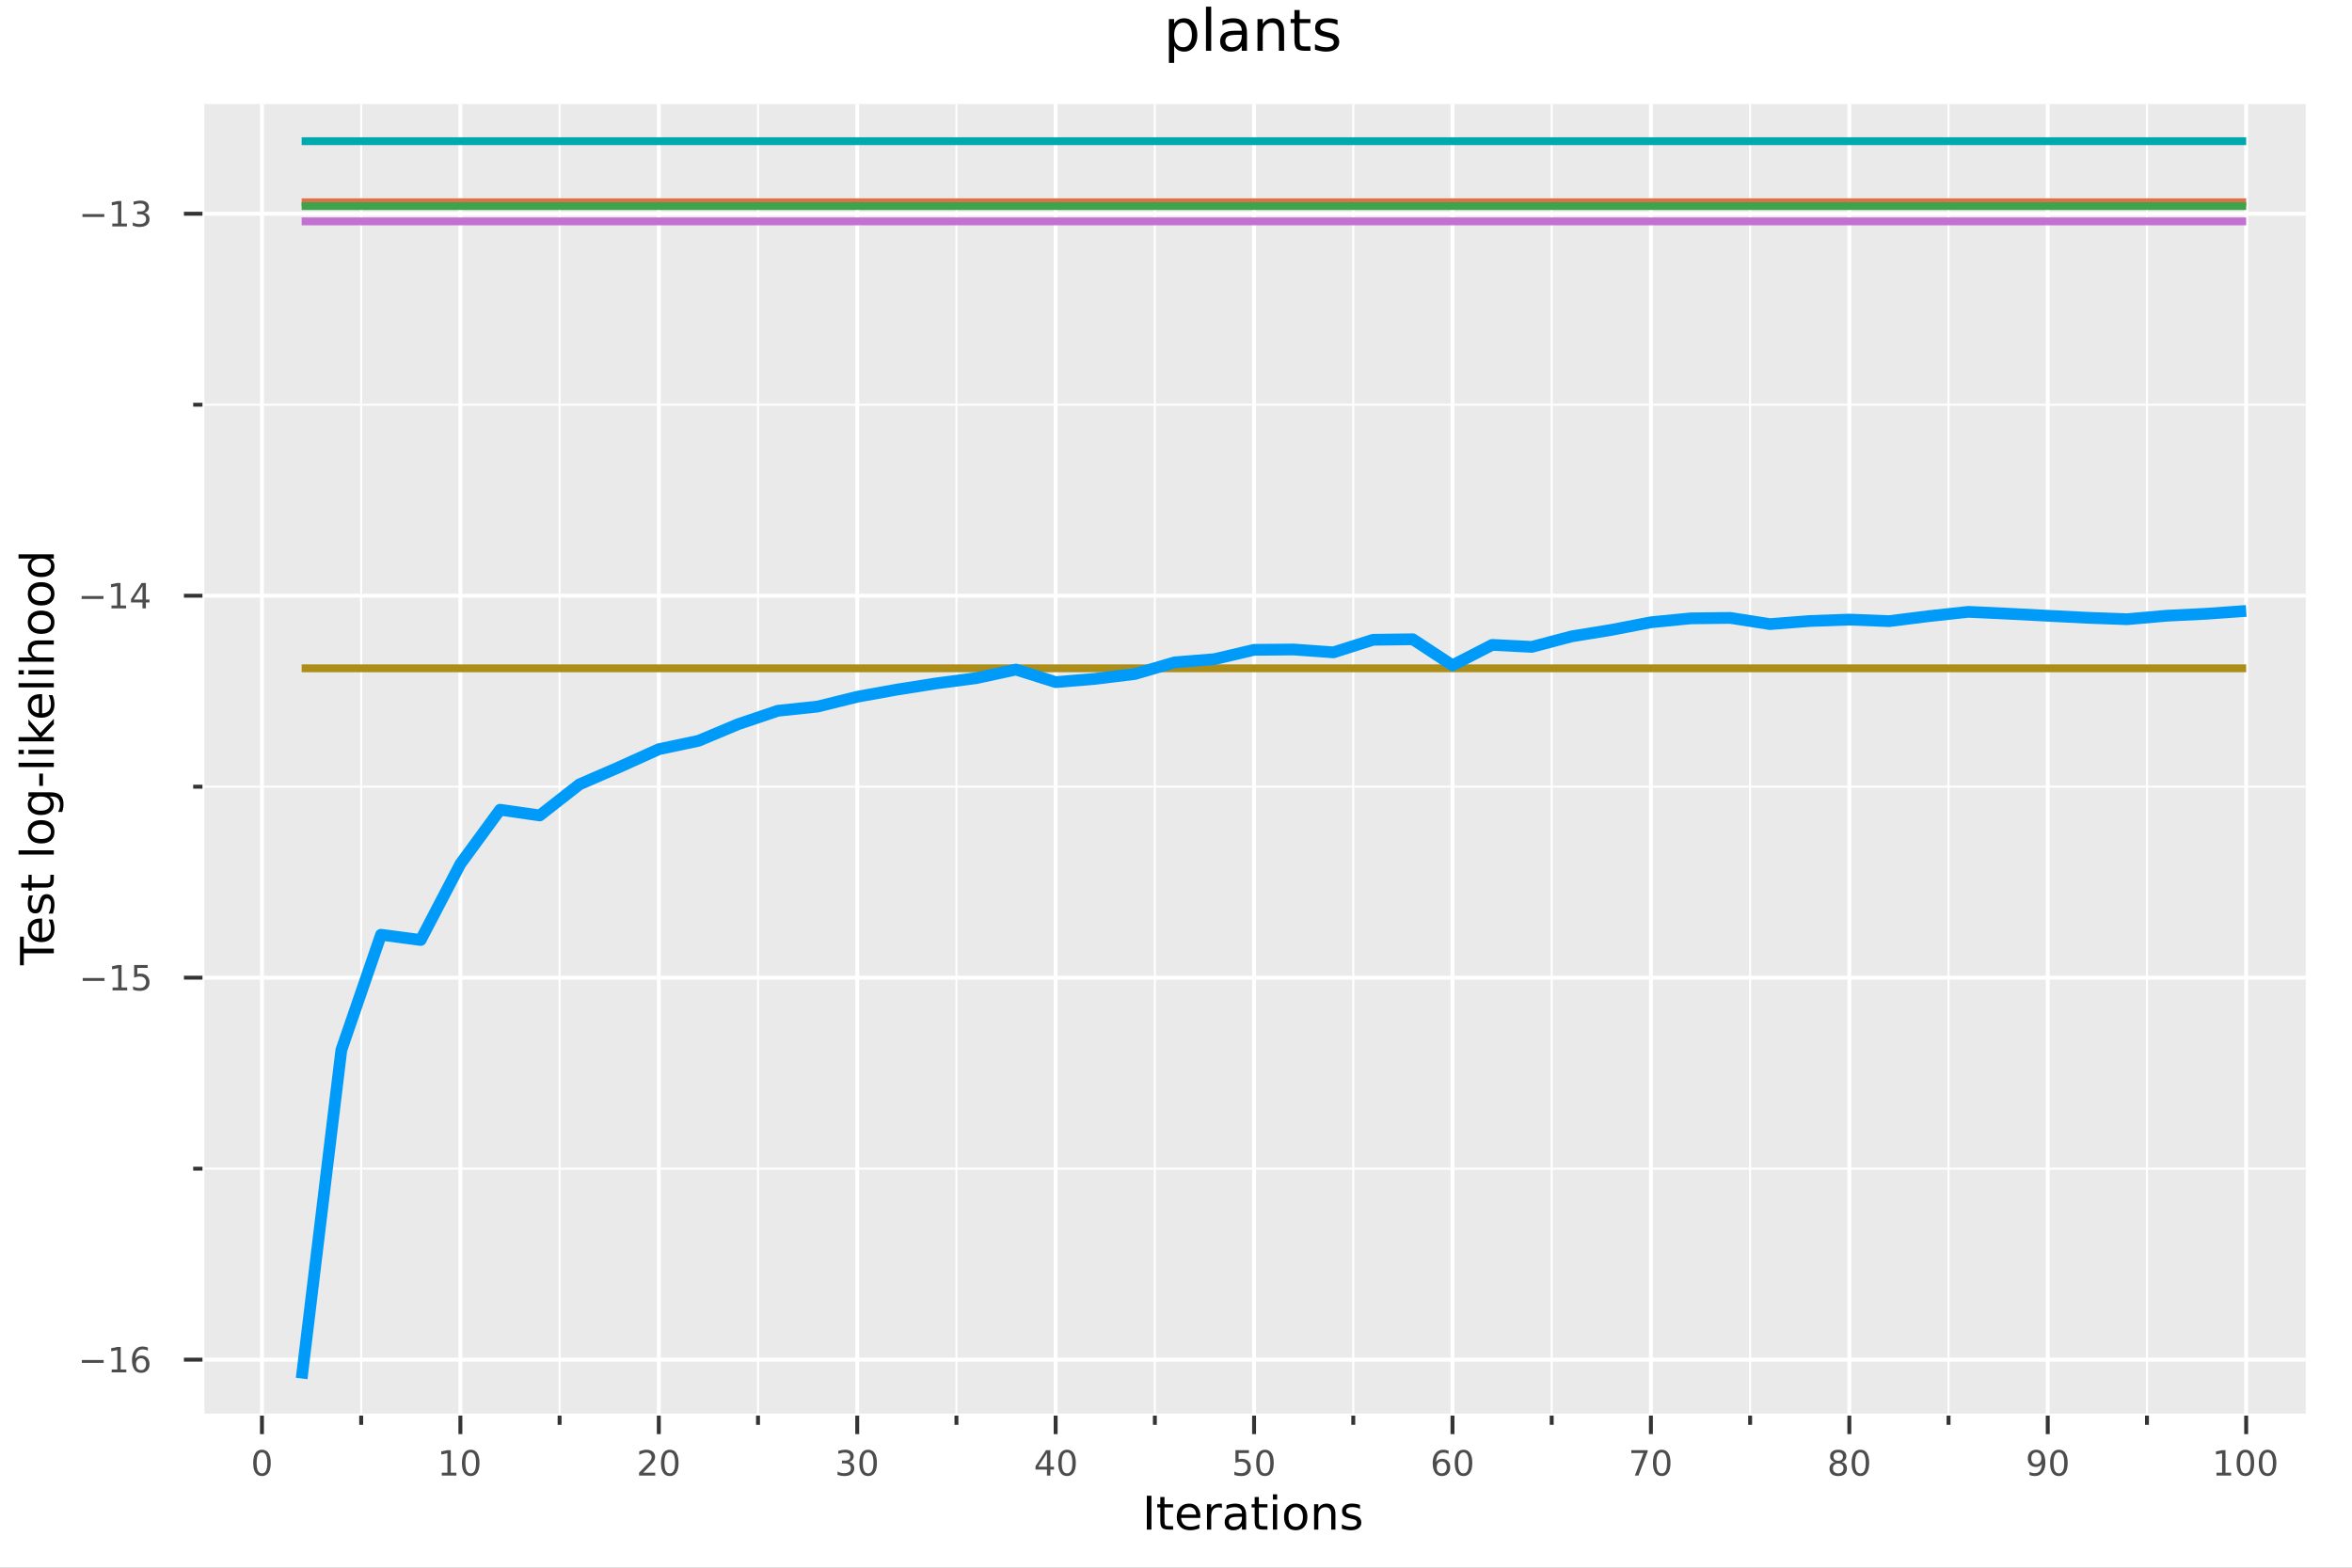 <?xml version="1.0" encoding="utf-8"?>
<svg xmlns="http://www.w3.org/2000/svg" xmlns:xlink="http://www.w3.org/1999/xlink" width="600" height="400" viewBox="0 0 2400 1600">
<rect x="0" y="0" width="2400" height="1600" fill="#808080" stroke="none"/>
<defs>
  <clipPath id="clip530">
    <rect x="0" y="0" width="2400" height="1600"/>
  </clipPath>
</defs>
<path clip-path="url(#clip530)" d="
M0 1600 L2400 1600 L2400 0 L0 0  Z
  " fill="#ffffff" fill-rule="evenodd" fill-opacity="1"/>
<defs>
  <clipPath id="clip531">
    <rect x="480" y="0" width="1681" height="1600"/>
  </clipPath>
</defs>
<path clip-path="url(#clip530)" d="
M206.571 1444.78 L2352.76 1444.78 L2352.76 106.192 L206.571 106.192  Z
  " fill="#eaeaea" fill-rule="evenodd" fill-opacity="1"/>
<defs>
  <clipPath id="clip532">
    <rect x="206" y="106" width="2147" height="1340"/>
  </clipPath>
</defs>
<polyline clip-path="url(#clip532)" style="stroke:#ffffff; stroke-linecap:butt; stroke-linejoin:round; stroke-width:4; stroke-opacity:1; fill:none" points="
  267.312,1444.78 267.312,106.192 
  "/>
<polyline clip-path="url(#clip532)" style="stroke:#ffffff; stroke-linecap:butt; stroke-linejoin:round; stroke-width:4; stroke-opacity:1; fill:none" points="
  469.782,1444.78 469.782,106.192 
  "/>
<polyline clip-path="url(#clip532)" style="stroke:#ffffff; stroke-linecap:butt; stroke-linejoin:round; stroke-width:4; stroke-opacity:1; fill:none" points="
  672.252,1444.78 672.252,106.192 
  "/>
<polyline clip-path="url(#clip532)" style="stroke:#ffffff; stroke-linecap:butt; stroke-linejoin:round; stroke-width:4; stroke-opacity:1; fill:none" points="
  874.723,1444.78 874.723,106.192 
  "/>
<polyline clip-path="url(#clip532)" style="stroke:#ffffff; stroke-linecap:butt; stroke-linejoin:round; stroke-width:4; stroke-opacity:1; fill:none" points="
  1077.19,1444.78 1077.19,106.192 
  "/>
<polyline clip-path="url(#clip532)" style="stroke:#ffffff; stroke-linecap:butt; stroke-linejoin:round; stroke-width:4; stroke-opacity:1; fill:none" points="
  1279.66,1444.78 1279.66,106.192 
  "/>
<polyline clip-path="url(#clip532)" style="stroke:#ffffff; stroke-linecap:butt; stroke-linejoin:round; stroke-width:4; stroke-opacity:1; fill:none" points="
  1482.13,1444.78 1482.13,106.192 
  "/>
<polyline clip-path="url(#clip532)" style="stroke:#ffffff; stroke-linecap:butt; stroke-linejoin:round; stroke-width:4; stroke-opacity:1; fill:none" points="
  1684.6,1444.78 1684.6,106.192 
  "/>
<polyline clip-path="url(#clip532)" style="stroke:#ffffff; stroke-linecap:butt; stroke-linejoin:round; stroke-width:4; stroke-opacity:1; fill:none" points="
  1887.07,1444.78 1887.07,106.192 
  "/>
<polyline clip-path="url(#clip532)" style="stroke:#ffffff; stroke-linecap:butt; stroke-linejoin:round; stroke-width:4; stroke-opacity:1; fill:none" points="
  2089.54,1444.78 2089.54,106.192 
  "/>
<polyline clip-path="url(#clip532)" style="stroke:#ffffff; stroke-linecap:butt; stroke-linejoin:round; stroke-width:4; stroke-opacity:1; fill:none" points="
  2292.01,1444.78 2292.01,106.192 
  "/>
<polyline clip-path="url(#clip532)" style="stroke:#ffffff; stroke-linecap:butt; stroke-linejoin:round; stroke-width:2; stroke-opacity:1; fill:none" points="
  368.547,1444.78 368.547,106.192 
  "/>
<polyline clip-path="url(#clip532)" style="stroke:#ffffff; stroke-linecap:butt; stroke-linejoin:round; stroke-width:2; stroke-opacity:1; fill:none" points="
  571.017,1444.78 571.017,106.192 
  "/>
<polyline clip-path="url(#clip532)" style="stroke:#ffffff; stroke-linecap:butt; stroke-linejoin:round; stroke-width:2; stroke-opacity:1; fill:none" points="
  773.487,1444.78 773.487,106.192 
  "/>
<polyline clip-path="url(#clip532)" style="stroke:#ffffff; stroke-linecap:butt; stroke-linejoin:round; stroke-width:2; stroke-opacity:1; fill:none" points="
  975.958,1444.78 975.958,106.192 
  "/>
<polyline clip-path="url(#clip532)" style="stroke:#ffffff; stroke-linecap:butt; stroke-linejoin:round; stroke-width:2; stroke-opacity:1; fill:none" points="
  1178.43,1444.78 1178.43,106.192 
  "/>
<polyline clip-path="url(#clip532)" style="stroke:#ffffff; stroke-linecap:butt; stroke-linejoin:round; stroke-width:2; stroke-opacity:1; fill:none" points="
  1380.9,1444.78 1380.9,106.192 
  "/>
<polyline clip-path="url(#clip532)" style="stroke:#ffffff; stroke-linecap:butt; stroke-linejoin:round; stroke-width:2; stroke-opacity:1; fill:none" points="
  1583.37,1444.78 1583.37,106.192 
  "/>
<polyline clip-path="url(#clip532)" style="stroke:#ffffff; stroke-linecap:butt; stroke-linejoin:round; stroke-width:2; stroke-opacity:1; fill:none" points="
  1785.84,1444.78 1785.84,106.192 
  "/>
<polyline clip-path="url(#clip532)" style="stroke:#ffffff; stroke-linecap:butt; stroke-linejoin:round; stroke-width:2; stroke-opacity:1; fill:none" points="
  1988.31,1444.78 1988.31,106.192 
  "/>
<polyline clip-path="url(#clip532)" style="stroke:#ffffff; stroke-linecap:butt; stroke-linejoin:round; stroke-width:2; stroke-opacity:1; fill:none" points="
  2190.78,1444.78 2190.78,106.192 
  "/>
<polyline clip-path="url(#clip530)" style="stroke:#ffffff; stroke-linecap:butt; stroke-linejoin:round; stroke-width:4; stroke-opacity:1; fill:none" points="
  206.571,1444.78 2352.76,1444.78 
  "/>
<polyline clip-path="url(#clip530)" style="stroke:#333333; stroke-linecap:butt; stroke-linejoin:round; stroke-width:4; stroke-opacity:1; fill:none" points="
  267.312,1444.78 267.312,1463.68 
  "/>
<polyline clip-path="url(#clip530)" style="stroke:#333333; stroke-linecap:butt; stroke-linejoin:round; stroke-width:4; stroke-opacity:1; fill:none" points="
  469.782,1444.78 469.782,1463.68 
  "/>
<polyline clip-path="url(#clip530)" style="stroke:#333333; stroke-linecap:butt; stroke-linejoin:round; stroke-width:4; stroke-opacity:1; fill:none" points="
  672.252,1444.78 672.252,1463.68 
  "/>
<polyline clip-path="url(#clip530)" style="stroke:#333333; stroke-linecap:butt; stroke-linejoin:round; stroke-width:4; stroke-opacity:1; fill:none" points="
  874.723,1444.78 874.723,1463.68 
  "/>
<polyline clip-path="url(#clip530)" style="stroke:#333333; stroke-linecap:butt; stroke-linejoin:round; stroke-width:4; stroke-opacity:1; fill:none" points="
  1077.19,1444.78 1077.19,1463.68 
  "/>
<polyline clip-path="url(#clip530)" style="stroke:#333333; stroke-linecap:butt; stroke-linejoin:round; stroke-width:4; stroke-opacity:1; fill:none" points="
  1279.66,1444.78 1279.66,1463.68 
  "/>
<polyline clip-path="url(#clip530)" style="stroke:#333333; stroke-linecap:butt; stroke-linejoin:round; stroke-width:4; stroke-opacity:1; fill:none" points="
  1482.13,1444.78 1482.13,1463.68 
  "/>
<polyline clip-path="url(#clip530)" style="stroke:#333333; stroke-linecap:butt; stroke-linejoin:round; stroke-width:4; stroke-opacity:1; fill:none" points="
  1684.6,1444.78 1684.6,1463.68 
  "/>
<polyline clip-path="url(#clip530)" style="stroke:#333333; stroke-linecap:butt; stroke-linejoin:round; stroke-width:4; stroke-opacity:1; fill:none" points="
  1887.07,1444.78 1887.07,1463.68 
  "/>
<polyline clip-path="url(#clip530)" style="stroke:#333333; stroke-linecap:butt; stroke-linejoin:round; stroke-width:4; stroke-opacity:1; fill:none" points="
  2089.54,1444.78 2089.54,1463.68 
  "/>
<polyline clip-path="url(#clip530)" style="stroke:#333333; stroke-linecap:butt; stroke-linejoin:round; stroke-width:4; stroke-opacity:1; fill:none" points="
  2292.01,1444.78 2292.01,1463.68 
  "/>
<polyline clip-path="url(#clip530)" style="stroke:#333333; stroke-linecap:butt; stroke-linejoin:round; stroke-width:4; stroke-opacity:1; fill:none" points="
  368.547,1444.78 368.547,1454.23 
  "/>
<polyline clip-path="url(#clip530)" style="stroke:#333333; stroke-linecap:butt; stroke-linejoin:round; stroke-width:4; stroke-opacity:1; fill:none" points="
  571.017,1444.78 571.017,1454.23 
  "/>
<polyline clip-path="url(#clip530)" style="stroke:#333333; stroke-linecap:butt; stroke-linejoin:round; stroke-width:4; stroke-opacity:1; fill:none" points="
  773.487,1444.78 773.487,1454.23 
  "/>
<polyline clip-path="url(#clip530)" style="stroke:#333333; stroke-linecap:butt; stroke-linejoin:round; stroke-width:4; stroke-opacity:1; fill:none" points="
  975.958,1444.78 975.958,1454.23 
  "/>
<polyline clip-path="url(#clip530)" style="stroke:#333333; stroke-linecap:butt; stroke-linejoin:round; stroke-width:4; stroke-opacity:1; fill:none" points="
  1178.43,1444.78 1178.43,1454.23 
  "/>
<polyline clip-path="url(#clip530)" style="stroke:#333333; stroke-linecap:butt; stroke-linejoin:round; stroke-width:4; stroke-opacity:1; fill:none" points="
  1380.9,1444.78 1380.9,1454.23 
  "/>
<polyline clip-path="url(#clip530)" style="stroke:#333333; stroke-linecap:butt; stroke-linejoin:round; stroke-width:4; stroke-opacity:1; fill:none" points="
  1583.37,1444.78 1583.37,1454.23 
  "/>
<polyline clip-path="url(#clip530)" style="stroke:#333333; stroke-linecap:butt; stroke-linejoin:round; stroke-width:4; stroke-opacity:1; fill:none" points="
  1785.84,1444.78 1785.84,1454.23 
  "/>
<polyline clip-path="url(#clip530)" style="stroke:#333333; stroke-linecap:butt; stroke-linejoin:round; stroke-width:4; stroke-opacity:1; fill:none" points="
  1988.31,1444.78 1988.31,1454.23 
  "/>
<polyline clip-path="url(#clip530)" style="stroke:#333333; stroke-linecap:butt; stroke-linejoin:round; stroke-width:4; stroke-opacity:1; fill:none" points="
  2190.78,1444.78 2190.78,1454.23 
  "/>
<path clip-path="url(#clip530)" d="M267.312 1482.37 Q264.603 1482.37 263.232 1485.04 Q261.878 1487.7 261.878 1493.05 Q261.878 1498.38 263.232 1501.05 Q264.603 1503.71 267.312 1503.71 Q270.037 1503.71 271.392 1501.05 Q272.763 1498.38 272.763 1493.05 Q272.763 1487.7 271.392 1485.04 Q270.037 1482.37 267.312 1482.37 M267.312 1479.59 Q271.669 1479.59 273.961 1483.05 Q276.27 1486.48 276.27 1493.05 Q276.27 1499.59 273.961 1503.05 Q271.669 1506.48 267.312 1506.48 Q262.954 1506.48 260.645 1503.05 Q258.353 1499.59 258.353 1493.05 Q258.353 1486.48 260.645 1483.05 Q262.954 1479.59 267.312 1479.59 Z" fill="#4c4c4c" fill-rule="evenodd" fill-opacity="1" /><path clip-path="url(#clip530)" d="M450.798 1503.03 L456.527 1503.03 L456.527 1483.25 L450.294 1484.5 L450.294 1481.31 L456.492 1480.06 L459.999 1480.06 L459.999 1503.03 L465.728 1503.03 L465.728 1505.98 L450.798 1505.98 L450.798 1503.03 Z" fill="#4c4c4c" fill-rule="evenodd" fill-opacity="1" /><path clip-path="url(#clip530)" d="M480.311 1482.37 Q477.603 1482.37 476.232 1485.04 Q474.877 1487.7 474.877 1493.05 Q474.877 1498.38 476.232 1501.05 Q477.603 1503.71 480.311 1503.71 Q483.037 1503.71 484.391 1501.05 Q485.763 1498.38 485.763 1493.05 Q485.763 1487.7 484.391 1485.04 Q483.037 1482.37 480.311 1482.37 M480.311 1479.59 Q484.669 1479.59 486.961 1483.05 Q489.27 1486.48 489.27 1493.05 Q489.27 1499.59 486.961 1503.05 Q484.669 1506.48 480.311 1506.48 Q475.954 1506.48 473.645 1503.05 Q471.353 1499.59 471.353 1493.05 Q471.353 1486.48 473.645 1483.05 Q475.954 1479.59 480.311 1479.59 Z" fill="#4c4c4c" fill-rule="evenodd" fill-opacity="1" /><path clip-path="url(#clip530)" d="M656.332 1503.03 L668.572 1503.03 L668.572 1505.98 L652.114 1505.98 L652.114 1503.03 Q654.11 1500.96 657.548 1497.49 Q661.002 1494 661.888 1492.99 Q663.572 1491.1 664.232 1489.8 Q664.909 1488.48 664.909 1487.21 Q664.909 1485.15 663.45 1483.84 Q662.009 1482.54 659.683 1482.54 Q658.034 1482.54 656.193 1483.12 Q654.37 1483.69 652.287 1484.85 L652.287 1481.31 Q654.405 1480.46 656.245 1480.03 Q658.086 1479.59 659.614 1479.59 Q663.641 1479.59 666.037 1481.6 Q668.433 1483.62 668.433 1486.99 Q668.433 1488.58 667.825 1490.03 Q667.235 1491.45 665.655 1493.39 Q665.221 1493.9 662.895 1496.31 Q660.568 1498.71 656.332 1503.03 Z" fill="#4c4c4c" fill-rule="evenodd" fill-opacity="1" /><path clip-path="url(#clip530)" d="M683.433 1482.37 Q680.725 1482.37 679.353 1485.04 Q677.999 1487.7 677.999 1493.05 Q677.999 1498.38 679.353 1501.05 Q680.725 1503.71 683.433 1503.71 Q686.159 1503.71 687.513 1501.05 Q688.884 1498.38 688.884 1493.05 Q688.884 1487.7 687.513 1485.04 Q686.159 1482.37 683.433 1482.37 M683.433 1479.59 Q687.79 1479.59 690.082 1483.05 Q692.391 1486.48 692.391 1493.05 Q692.391 1499.59 690.082 1503.05 Q687.79 1506.48 683.433 1506.48 Q679.075 1506.48 676.766 1503.05 Q674.475 1499.59 674.475 1493.05 Q674.475 1486.48 676.766 1483.05 Q679.075 1479.59 683.433 1479.59 Z" fill="#4c4c4c" fill-rule="evenodd" fill-opacity="1" /><path clip-path="url(#clip530)" d="M866.355 1492 Q868.872 1492.54 870.278 1494.24 Q871.702 1495.95 871.702 1498.45 Q871.702 1502.28 869.063 1504.38 Q866.424 1506.48 861.563 1506.48 Q859.931 1506.48 858.195 1506.15 Q856.476 1505.84 854.636 1505.2 L854.636 1501.81 Q856.094 1502.66 857.83 1503.1 Q859.566 1503.53 861.459 1503.53 Q864.757 1503.53 866.476 1502.23 Q868.212 1500.93 868.212 1498.45 Q868.212 1496.15 866.598 1494.87 Q865 1493.57 862.136 1493.57 L859.115 1493.57 L859.115 1490.68 L862.275 1490.68 Q864.862 1490.68 866.233 1489.66 Q867.605 1488.62 867.605 1486.67 Q867.605 1484.68 866.181 1483.62 Q864.775 1482.54 862.136 1482.54 Q860.695 1482.54 859.046 1482.85 Q857.396 1483.17 855.417 1483.83 L855.417 1480.7 Q857.414 1480.15 859.15 1479.87 Q860.903 1479.59 862.448 1479.59 Q866.441 1479.59 868.768 1481.41 Q871.094 1483.22 871.094 1486.31 Q871.094 1488.46 869.862 1489.96 Q868.629 1491.43 866.355 1492 Z" fill="#4c4c4c" fill-rule="evenodd" fill-opacity="1" /><path clip-path="url(#clip530)" d="M885.851 1482.37 Q883.143 1482.37 881.771 1485.04 Q880.417 1487.7 880.417 1493.05 Q880.417 1498.38 881.771 1501.05 Q883.143 1503.71 885.851 1503.71 Q888.577 1503.71 889.931 1501.05 Q891.302 1498.38 891.302 1493.05 Q891.302 1487.7 889.931 1485.04 Q888.577 1482.37 885.851 1482.37 M885.851 1479.59 Q890.209 1479.59 892.5 1483.05 Q894.809 1486.48 894.809 1493.05 Q894.809 1499.59 892.5 1503.05 Q890.209 1506.48 885.851 1506.48 Q881.493 1506.48 879.184 1503.05 Q876.893 1499.59 876.893 1493.05 Q876.893 1486.48 879.184 1483.05 Q881.493 1479.59 885.851 1479.59 Z" fill="#4c4c4c" fill-rule="evenodd" fill-opacity="1" /><path clip-path="url(#clip530)" d="M1068.32 1483.12 L1059.47 1496.95 L1068.32 1496.95 L1068.32 1483.12 M1067.4 1480.06 L1071.81 1480.06 L1071.81 1496.95 L1075.51 1496.95 L1075.51 1499.87 L1071.81 1499.87 L1071.81 1505.98 L1068.32 1505.98 L1068.32 1499.87 L1056.62 1499.87 L1056.62 1496.48 L1067.4 1480.06 Z" fill="#4c4c4c" fill-rule="evenodd" fill-opacity="1" /><path clip-path="url(#clip530)" d="M1088.81 1482.37 Q1086.1 1482.37 1084.73 1485.04 Q1083.37 1487.7 1083.37 1493.05 Q1083.37 1498.38 1084.73 1501.05 Q1086.1 1503.71 1088.81 1503.71 Q1091.53 1503.71 1092.89 1501.05 Q1094.26 1498.38 1094.26 1493.05 Q1094.26 1487.7 1092.89 1485.04 Q1091.53 1482.37 1088.81 1482.37 M1088.81 1479.59 Q1093.17 1479.59 1095.46 1483.05 Q1097.77 1486.48 1097.77 1493.05 Q1097.77 1499.59 1095.46 1503.05 Q1093.17 1506.48 1088.81 1506.48 Q1084.45 1506.48 1082.14 1503.05 Q1079.85 1499.59 1079.85 1493.05 Q1079.85 1486.48 1082.14 1483.05 Q1084.45 1479.59 1088.81 1479.59 Z" fill="#4c4c4c" fill-rule="evenodd" fill-opacity="1" /><path clip-path="url(#clip530)" d="M1260.69 1480.06 L1274.45 1480.06 L1274.45 1483.01 L1263.9 1483.01 L1263.9 1489.37 Q1264.66 1489.1 1265.43 1488.98 Q1266.19 1488.84 1266.95 1488.84 Q1271.3 1488.84 1273.83 1491.22 Q1276.36 1493.6 1276.36 1497.66 Q1276.36 1501.85 1273.76 1504.17 Q1271.16 1506.48 1266.42 1506.48 Q1264.78 1506.48 1263.08 1506.21 Q1261.4 1505.93 1259.59 1505.37 L1259.59 1501.85 Q1261.16 1502.7 1262.82 1503.12 Q1264.49 1503.53 1266.35 1503.53 Q1269.35 1503.53 1271.1 1501.95 Q1272.86 1500.37 1272.86 1497.66 Q1272.86 1494.96 1271.1 1493.38 Q1269.35 1491.8 1266.35 1491.8 Q1264.94 1491.8 1263.53 1492.11 Q1262.15 1492.42 1260.69 1493.08 L1260.69 1480.06 Z" fill="#4c4c4c" fill-rule="evenodd" fill-opacity="1" /><path clip-path="url(#clip530)" d="M1290.77 1482.37 Q1288.07 1482.37 1286.69 1485.04 Q1285.34 1487.7 1285.34 1493.05 Q1285.34 1498.38 1286.69 1501.05 Q1288.07 1503.71 1290.77 1503.71 Q1293.5 1503.71 1294.85 1501.05 Q1296.23 1498.38 1296.23 1493.05 Q1296.23 1487.7 1294.85 1485.04 Q1293.5 1482.37 1290.77 1482.37 M1290.77 1479.59 Q1295.13 1479.59 1297.42 1483.05 Q1299.73 1486.48 1299.73 1493.05 Q1299.73 1499.59 1297.42 1503.05 Q1295.13 1506.48 1290.77 1506.48 Q1286.42 1506.48 1284.11 1503.05 Q1281.82 1499.59 1281.82 1493.05 Q1281.82 1486.48 1284.11 1483.05 Q1286.42 1479.59 1290.77 1479.59 Z" fill="#4c4c4c" fill-rule="evenodd" fill-opacity="1" /><path clip-path="url(#clip530)" d="M1471.19 1491.62 Q1468.83 1491.62 1467.44 1493.24 Q1466.07 1494.85 1466.07 1497.66 Q1466.07 1500.46 1467.44 1502.09 Q1468.83 1503.71 1471.19 1503.71 Q1473.55 1503.71 1474.92 1502.09 Q1476.31 1500.46 1476.31 1497.66 Q1476.31 1494.85 1474.92 1493.24 Q1473.55 1491.62 1471.19 1491.62 M1478.15 1480.63 L1478.15 1483.83 Q1476.83 1483.2 1475.48 1482.87 Q1474.14 1482.54 1472.82 1482.54 Q1469.35 1482.54 1467.51 1484.89 Q1465.68 1487.23 1465.42 1491.97 Q1466.45 1490.46 1467.99 1489.66 Q1469.54 1488.84 1471.4 1488.84 Q1475.3 1488.84 1477.56 1491.22 Q1479.83 1493.58 1479.83 1497.66 Q1479.83 1501.66 1477.47 1504.07 Q1475.11 1506.48 1471.19 1506.48 Q1466.69 1506.48 1464.31 1503.05 Q1461.93 1499.59 1461.93 1493.05 Q1461.93 1486.9 1464.85 1483.25 Q1467.77 1479.59 1472.68 1479.59 Q1474 1479.59 1475.34 1479.85 Q1476.69 1480.11 1478.15 1480.63 Z" fill="#4c4c4c" fill-rule="evenodd" fill-opacity="1" /><path clip-path="url(#clip530)" d="M1493.37 1482.37 Q1490.67 1482.37 1489.29 1485.04 Q1487.94 1487.7 1487.94 1493.05 Q1487.94 1498.38 1489.29 1501.05 Q1490.67 1503.71 1493.37 1503.71 Q1496.1 1503.71 1497.45 1501.05 Q1498.83 1498.38 1498.83 1493.05 Q1498.83 1487.7 1497.45 1485.04 Q1496.1 1482.37 1493.37 1482.37 M1493.37 1479.59 Q1497.73 1479.59 1500.02 1483.05 Q1502.33 1486.48 1502.33 1493.05 Q1502.33 1499.59 1500.02 1503.05 Q1497.73 1506.48 1493.37 1506.48 Q1489.02 1506.48 1486.71 1503.05 Q1484.42 1499.59 1484.42 1493.05 Q1484.42 1486.48 1486.71 1483.05 Q1489.02 1479.59 1493.37 1479.59 Z" fill="#4c4c4c" fill-rule="evenodd" fill-opacity="1" /><path clip-path="url(#clip530)" d="M1664.62 1480.06 L1681.29 1480.06 L1681.29 1481.55 L1671.88 1505.98 L1668.22 1505.98 L1677.07 1483.01 L1664.62 1483.01 L1664.62 1480.06 Z" fill="#4c4c4c" fill-rule="evenodd" fill-opacity="1" /><path clip-path="url(#clip530)" d="M1695.63 1482.37 Q1692.92 1482.37 1691.55 1485.04 Q1690.19 1487.7 1690.19 1493.05 Q1690.19 1498.38 1691.55 1501.05 Q1692.92 1503.71 1695.63 1503.71 Q1698.35 1503.71 1699.71 1501.05 Q1701.08 1498.38 1701.08 1493.05 Q1701.08 1487.7 1699.71 1485.04 Q1698.35 1482.37 1695.63 1482.37 M1695.63 1479.59 Q1699.99 1479.59 1702.28 1483.05 Q1704.59 1486.48 1704.59 1493.05 Q1704.59 1499.59 1702.28 1503.05 Q1699.99 1506.48 1695.63 1506.48 Q1691.27 1506.48 1688.96 1503.05 Q1686.67 1499.59 1686.67 1493.05 Q1686.67 1486.48 1688.96 1483.05 Q1691.27 1479.59 1695.63 1479.59 Z" fill="#4c4c4c" fill-rule="evenodd" fill-opacity="1" /><path clip-path="url(#clip530)" d="M1875.73 1493.67 Q1873.23 1493.67 1871.79 1495.01 Q1870.36 1496.34 1870.36 1498.69 Q1870.36 1501.03 1871.79 1502.37 Q1873.23 1503.71 1875.73 1503.71 Q1878.23 1503.71 1879.67 1502.37 Q1881.11 1501.01 1881.11 1498.69 Q1881.11 1496.34 1879.67 1495.01 Q1878.25 1493.67 1875.73 1493.67 M1872.22 1492.18 Q1869.96 1491.62 1868.7 1490.08 Q1867.45 1488.53 1867.45 1486.31 Q1867.45 1483.2 1869.65 1481.4 Q1871.87 1479.59 1875.73 1479.59 Q1879.6 1479.59 1881.81 1481.4 Q1884.01 1483.2 1884.01 1486.31 Q1884.01 1488.53 1882.74 1490.08 Q1881.49 1491.62 1879.25 1492.18 Q1881.79 1492.77 1883.19 1494.49 Q1884.62 1496.21 1884.62 1498.69 Q1884.62 1502.46 1882.31 1504.47 Q1880.02 1506.48 1875.73 1506.48 Q1871.44 1506.48 1869.13 1504.47 Q1866.84 1502.46 1866.84 1498.69 Q1866.84 1496.21 1868.26 1494.49 Q1869.69 1492.77 1872.22 1492.18 M1870.94 1486.64 Q1870.94 1488.65 1872.19 1489.78 Q1873.45 1490.91 1875.73 1490.91 Q1877.99 1490.91 1879.25 1489.78 Q1880.54 1488.65 1880.54 1486.64 Q1880.54 1484.63 1879.25 1483.5 Q1877.99 1482.37 1875.73 1482.37 Q1873.45 1482.37 1872.19 1483.5 Q1870.94 1484.63 1870.94 1486.64 Z" fill="#4c4c4c" fill-rule="evenodd" fill-opacity="1" /><path clip-path="url(#clip530)" d="M1898.35 1482.37 Q1895.64 1482.37 1894.27 1485.04 Q1892.92 1487.7 1892.92 1493.05 Q1892.92 1498.38 1894.27 1501.05 Q1895.64 1503.71 1898.35 1503.71 Q1901.08 1503.71 1902.43 1501.05 Q1903.8 1498.38 1903.8 1493.05 Q1903.8 1487.7 1902.43 1485.04 Q1901.08 1482.37 1898.35 1482.37 M1898.35 1479.59 Q1902.71 1479.59 1905 1483.05 Q1907.31 1486.48 1907.31 1493.05 Q1907.31 1499.59 1905 1503.05 Q1902.71 1506.48 1898.35 1506.48 Q1893.99 1506.48 1891.68 1503.05 Q1889.39 1499.59 1889.39 1493.05 Q1889.39 1486.48 1891.68 1483.05 Q1893.99 1479.59 1898.35 1479.59 Z" fill="#4c4c4c" fill-rule="evenodd" fill-opacity="1" /><path clip-path="url(#clip530)" d="M2070.89 1505.44 L2070.89 1502.25 Q2072.21 1502.87 2073.56 1503.2 Q2074.92 1503.53 2076.22 1503.53 Q2079.69 1503.53 2081.52 1501.21 Q2083.36 1498.86 2083.62 1494.1 Q2082.61 1495.6 2081.06 1496.4 Q2079.52 1497.2 2077.64 1497.2 Q2073.75 1497.2 2071.48 1494.85 Q2069.22 1492.49 2069.22 1488.41 Q2069.22 1484.42 2071.58 1482 Q2073.95 1479.59 2077.87 1479.59 Q2082.37 1479.59 2084.73 1483.05 Q2087.11 1486.48 2087.11 1493.05 Q2087.11 1499.17 2084.19 1502.84 Q2081.29 1506.48 2076.38 1506.48 Q2075.06 1506.48 2073.7 1506.22 Q2072.35 1505.96 2070.89 1505.44 M2077.87 1494.45 Q2080.23 1494.45 2081.6 1492.84 Q2082.99 1491.22 2082.99 1488.41 Q2082.99 1485.62 2081.6 1484 Q2080.23 1482.37 2077.87 1482.37 Q2075.51 1482.37 2074.12 1484 Q2072.75 1485.62 2072.75 1488.41 Q2072.75 1491.22 2074.12 1492.84 Q2075.51 1494.45 2077.87 1494.45 Z" fill="#4c4c4c" fill-rule="evenodd" fill-opacity="1" /><path clip-path="url(#clip530)" d="M2100.91 1482.37 Q2098.2 1482.37 2096.83 1485.04 Q2095.47 1487.7 2095.47 1493.05 Q2095.47 1498.38 2096.83 1501.05 Q2098.2 1503.71 2100.91 1503.71 Q2103.63 1503.71 2104.99 1501.05 Q2106.36 1498.38 2106.36 1493.05 Q2106.36 1487.7 2104.99 1485.04 Q2103.63 1482.37 2100.91 1482.37 M2100.91 1479.59 Q2105.26 1479.59 2107.56 1483.05 Q2109.87 1486.48 2109.87 1493.05 Q2109.87 1499.59 2107.56 1503.05 Q2105.26 1506.48 2100.91 1506.48 Q2096.55 1506.48 2094.24 1503.05 Q2091.95 1499.59 2091.95 1493.05 Q2091.95 1486.48 2094.24 1483.05 Q2096.55 1479.59 2100.91 1479.59 Z" fill="#4c4c4c" fill-rule="evenodd" fill-opacity="1" /><path clip-path="url(#clip530)" d="M2261.72 1503.03 L2267.45 1503.03 L2267.45 1483.25 L2261.22 1484.5 L2261.22 1481.31 L2267.41 1480.06 L2270.92 1480.06 L2270.92 1503.03 L2276.65 1503.03 L2276.65 1505.98 L2261.72 1505.98 L2261.72 1503.03 Z" fill="#4c4c4c" fill-rule="evenodd" fill-opacity="1" /><path clip-path="url(#clip530)" d="M2291.23 1482.37 Q2288.53 1482.37 2287.15 1485.04 Q2285.8 1487.7 2285.8 1493.05 Q2285.8 1498.38 2287.15 1501.05 Q2288.53 1503.71 2291.23 1503.71 Q2293.96 1503.71 2295.31 1501.05 Q2296.68 1498.38 2296.68 1493.05 Q2296.68 1487.7 2295.31 1485.04 Q2293.96 1482.37 2291.23 1482.37 M2291.23 1479.59 Q2295.59 1479.59 2297.88 1483.05 Q2300.19 1486.48 2300.19 1493.05 Q2300.19 1499.59 2297.88 1503.05 Q2295.59 1506.48 2291.23 1506.48 Q2286.88 1506.48 2284.57 1503.05 Q2282.28 1499.59 2282.28 1493.05 Q2282.28 1486.48 2284.57 1483.05 Q2286.88 1479.59 2291.23 1479.59 Z" fill="#4c4c4c" fill-rule="evenodd" fill-opacity="1" /><path clip-path="url(#clip530)" d="M2313.85 1482.37 Q2311.15 1482.37 2309.78 1485.04 Q2308.42 1487.7 2308.42 1493.05 Q2308.42 1498.38 2309.78 1501.05 Q2311.15 1503.71 2313.85 1503.71 Q2316.58 1503.71 2317.93 1501.05 Q2319.31 1498.38 2319.31 1493.05 Q2319.31 1487.7 2317.93 1485.04 Q2316.58 1482.37 2313.85 1482.37 M2313.85 1479.59 Q2318.21 1479.59 2320.5 1483.05 Q2322.81 1486.48 2322.81 1493.05 Q2322.81 1499.59 2320.5 1503.05 Q2318.21 1506.48 2313.85 1506.48 Q2309.5 1506.48 2307.19 1503.05 Q2304.9 1499.59 2304.9 1493.05 Q2304.9 1486.48 2307.19 1483.05 Q2309.5 1479.59 2313.85 1479.59 Z" fill="#4c4c4c" fill-rule="evenodd" fill-opacity="1" /><path clip-path="url(#clip530)" d="M1170.25 1526.57 L1174.93 1526.57 L1174.93 1561.13 L1170.25 1561.13 L1170.25 1526.57 Z" fill="#000000" fill-rule="evenodd" fill-opacity="1" /><path clip-path="url(#clip530)" d="M1188.26 1527.84 L1188.26 1535.21 L1197.04 1535.21 L1197.04 1538.52 L1188.26 1538.52 L1188.26 1552.59 Q1188.26 1555.76 1189.12 1556.66 Q1190 1557.57 1192.66 1557.57 L1197.04 1557.57 L1197.04 1561.13 L1192.66 1561.13 Q1187.73 1561.13 1185.86 1559.3 Q1183.98 1557.45 1183.98 1552.59 L1183.98 1538.52 L1180.86 1538.52 L1180.86 1535.21 L1183.98 1535.21 L1183.98 1527.84 L1188.26 1527.84 Z" fill="#000000" fill-rule="evenodd" fill-opacity="1" /><path clip-path="url(#clip530)" d="M1224.81 1547.1 L1224.81 1549.19 L1205.23 1549.19 Q1205.51 1553.59 1207.87 1555.9 Q1210.25 1558.19 1214.49 1558.19 Q1216.94 1558.19 1219.24 1557.59 Q1221.55 1556.99 1223.82 1555.78 L1223.82 1559.81 Q1221.53 1560.78 1219.12 1561.29 Q1216.71 1561.8 1214.24 1561.8 Q1208.03 1561.8 1204.4 1558.19 Q1200.79 1554.58 1200.79 1548.42 Q1200.79 1542.06 1204.21 1538.33 Q1207.66 1534.58 1213.49 1534.58 Q1218.73 1534.58 1221.76 1537.96 Q1224.81 1541.32 1224.81 1547.1 M1220.55 1545.85 Q1220.51 1542.36 1218.59 1540.28 Q1216.69 1538.19 1213.54 1538.19 Q1209.98 1538.19 1207.82 1540.21 Q1205.69 1542.22 1205.37 1545.88 L1220.55 1545.85 Z" fill="#000000" fill-rule="evenodd" fill-opacity="1" /><path clip-path="url(#clip530)" d="M1246.83 1539.19 Q1246.11 1538.77 1245.25 1538.59 Q1244.42 1538.38 1243.4 1538.38 Q1239.79 1538.38 1237.85 1540.74 Q1235.93 1543.08 1235.93 1547.47 L1235.93 1561.13 L1231.64 1561.13 L1231.64 1535.21 L1235.93 1535.21 L1235.93 1539.23 Q1237.27 1536.87 1239.42 1535.74 Q1241.57 1534.58 1244.65 1534.58 Q1245.09 1534.58 1245.62 1534.65 Q1246.16 1534.7 1246.8 1534.81 L1246.83 1539.19 Z" fill="#000000" fill-rule="evenodd" fill-opacity="1" /><path clip-path="url(#clip530)" d="M1263.08 1548.1 Q1257.92 1548.1 1255.92 1549.28 Q1253.93 1550.46 1253.93 1553.31 Q1253.93 1555.58 1255.42 1556.92 Q1256.92 1558.24 1259.49 1558.24 Q1263.03 1558.24 1265.16 1555.74 Q1267.31 1553.22 1267.31 1549.05 L1267.31 1548.1 L1263.08 1548.1 M1271.57 1546.34 L1271.57 1561.13 L1267.31 1561.13 L1267.31 1557.2 Q1265.86 1559.56 1263.68 1560.69 Q1261.5 1561.8 1258.36 1561.8 Q1254.37 1561.8 1252.01 1559.58 Q1249.67 1557.34 1249.67 1553.59 Q1249.67 1549.21 1252.59 1546.99 Q1255.53 1544.77 1261.34 1544.77 L1267.31 1544.77 L1267.31 1544.35 Q1267.31 1541.41 1265.37 1539.81 Q1263.45 1538.19 1259.95 1538.19 Q1257.73 1538.19 1255.62 1538.72 Q1253.52 1539.26 1251.57 1540.32 L1251.57 1536.39 Q1253.91 1535.48 1256.11 1535.04 Q1258.31 1534.58 1260.39 1534.58 Q1266.02 1534.58 1268.8 1537.5 Q1271.57 1540.41 1271.57 1546.34 Z" fill="#000000" fill-rule="evenodd" fill-opacity="1" /><path clip-path="url(#clip530)" d="M1284.56 1527.84 L1284.56 1535.21 L1293.33 1535.21 L1293.33 1538.52 L1284.56 1538.52 L1284.56 1552.59 Q1284.56 1555.76 1285.42 1556.66 Q1286.3 1557.57 1288.96 1557.57 L1293.33 1557.57 L1293.33 1561.13 L1288.96 1561.13 Q1284.03 1561.13 1282.15 1559.3 Q1280.28 1557.45 1280.28 1552.59 L1280.28 1538.52 L1277.15 1538.52 L1277.15 1535.21 L1280.28 1535.21 L1280.28 1527.84 L1284.56 1527.84 Z" fill="#000000" fill-rule="evenodd" fill-opacity="1" /><path clip-path="url(#clip530)" d="M1298.93 1535.21 L1303.19 1535.21 L1303.19 1561.13 L1298.93 1561.13 L1298.93 1535.21 M1298.93 1525.11 L1303.19 1525.11 L1303.19 1530.51 L1298.93 1530.51 L1298.93 1525.11 Z" fill="#000000" fill-rule="evenodd" fill-opacity="1" /><path clip-path="url(#clip530)" d="M1322.15 1538.19 Q1318.73 1538.19 1316.73 1540.88 Q1314.74 1543.54 1314.74 1548.19 Q1314.74 1552.84 1316.71 1555.53 Q1318.7 1558.19 1322.15 1558.19 Q1325.55 1558.19 1327.54 1555.51 Q1329.54 1552.82 1329.54 1548.19 Q1329.54 1543.59 1327.54 1540.9 Q1325.55 1538.19 1322.15 1538.19 M1322.15 1534.58 Q1327.71 1534.58 1330.88 1538.19 Q1334.05 1541.8 1334.05 1548.19 Q1334.05 1554.56 1330.88 1558.19 Q1327.71 1561.8 1322.15 1561.8 Q1316.57 1561.8 1313.4 1558.19 Q1310.25 1554.56 1310.25 1548.19 Q1310.25 1541.8 1313.4 1538.19 Q1316.57 1534.58 1322.15 1534.58 Z" fill="#000000" fill-rule="evenodd" fill-opacity="1" /><path clip-path="url(#clip530)" d="M1362.66 1545.48 L1362.66 1561.13 L1358.4 1561.13 L1358.4 1545.62 Q1358.4 1541.94 1356.97 1540.11 Q1355.53 1538.28 1352.66 1538.28 Q1349.21 1538.28 1347.22 1540.48 Q1345.23 1542.68 1345.23 1546.48 L1345.23 1561.13 L1340.95 1561.13 L1340.95 1535.21 L1345.23 1535.21 L1345.23 1539.23 Q1346.76 1536.9 1348.82 1535.74 Q1350.9 1534.58 1353.61 1534.58 Q1358.08 1534.58 1360.37 1537.36 Q1362.66 1540.11 1362.66 1545.48 Z" fill="#000000" fill-rule="evenodd" fill-opacity="1" /><path clip-path="url(#clip530)" d="M1387.68 1535.97 L1387.68 1540 Q1385.88 1539.07 1383.93 1538.61 Q1381.99 1538.15 1379.91 1538.15 Q1376.73 1538.15 1375.14 1539.12 Q1373.56 1540.09 1373.56 1542.03 Q1373.56 1543.52 1374.7 1544.37 Q1375.83 1545.21 1379.26 1545.97 L1380.72 1546.29 Q1385.25 1547.27 1387.15 1549.05 Q1389.07 1550.81 1389.07 1553.98 Q1389.07 1557.59 1386.2 1559.7 Q1383.35 1561.8 1378.35 1561.8 Q1376.27 1561.8 1374 1561.39 Q1371.76 1560.99 1369.26 1560.18 L1369.26 1555.78 Q1371.62 1557.01 1373.91 1557.64 Q1376.2 1558.24 1378.45 1558.24 Q1381.46 1558.24 1383.08 1557.22 Q1384.7 1556.18 1384.7 1554.3 Q1384.7 1552.57 1383.52 1551.64 Q1382.36 1550.72 1378.4 1549.86 L1376.92 1549.51 Q1372.96 1548.68 1371.2 1546.97 Q1369.44 1545.23 1369.44 1542.22 Q1369.44 1538.56 1372.04 1536.57 Q1374.63 1534.58 1379.4 1534.58 Q1381.76 1534.58 1383.84 1534.93 Q1385.92 1535.28 1387.68 1535.97 Z" fill="#000000" fill-rule="evenodd" fill-opacity="1" /><polyline clip-path="url(#clip532)" style="stroke:#ffffff; stroke-linecap:butt; stroke-linejoin:round; stroke-width:4; stroke-opacity:1; fill:none" points="
  206.571,1387.68 2352.76,1387.68 
  "/>
<polyline clip-path="url(#clip532)" style="stroke:#ffffff; stroke-linecap:butt; stroke-linejoin:round; stroke-width:4; stroke-opacity:1; fill:none" points="
  206.571,997.835 2352.76,997.835 
  "/>
<polyline clip-path="url(#clip532)" style="stroke:#ffffff; stroke-linecap:butt; stroke-linejoin:round; stroke-width:4; stroke-opacity:1; fill:none" points="
  206.571,607.991 2352.76,607.991 
  "/>
<polyline clip-path="url(#clip532)" style="stroke:#ffffff; stroke-linecap:butt; stroke-linejoin:round; stroke-width:4; stroke-opacity:1; fill:none" points="
  206.571,218.147 2352.76,218.147 
  "/>
<polyline clip-path="url(#clip532)" style="stroke:#ffffff; stroke-linecap:butt; stroke-linejoin:round; stroke-width:2; stroke-opacity:1; fill:none" points="
  206.571,1192.76 2352.76,1192.76 
  "/>
<polyline clip-path="url(#clip532)" style="stroke:#ffffff; stroke-linecap:butt; stroke-linejoin:round; stroke-width:2; stroke-opacity:1; fill:none" points="
  206.571,802.913 2352.76,802.913 
  "/>
<polyline clip-path="url(#clip532)" style="stroke:#ffffff; stroke-linecap:butt; stroke-linejoin:round; stroke-width:2; stroke-opacity:1; fill:none" points="
  206.571,413.069 2352.76,413.069 
  "/>
<polyline clip-path="url(#clip530)" style="stroke:#ffffff; stroke-linecap:butt; stroke-linejoin:round; stroke-width:4; stroke-opacity:1; fill:none" points="
  206.571,1444.78 206.571,106.192 
  "/>
<polyline clip-path="url(#clip530)" style="stroke:#333333; stroke-linecap:butt; stroke-linejoin:round; stroke-width:4; stroke-opacity:1; fill:none" points="
  206.571,1387.68 187.673,1387.68 
  "/>
<polyline clip-path="url(#clip530)" style="stroke:#333333; stroke-linecap:butt; stroke-linejoin:round; stroke-width:4; stroke-opacity:1; fill:none" points="
  206.571,997.835 187.673,997.835 
  "/>
<polyline clip-path="url(#clip530)" style="stroke:#333333; stroke-linecap:butt; stroke-linejoin:round; stroke-width:4; stroke-opacity:1; fill:none" points="
  206.571,607.991 187.673,607.991 
  "/>
<polyline clip-path="url(#clip530)" style="stroke:#333333; stroke-linecap:butt; stroke-linejoin:round; stroke-width:4; stroke-opacity:1; fill:none" points="
  206.571,218.147 187.673,218.147 
  "/>
<polyline clip-path="url(#clip530)" style="stroke:#333333; stroke-linecap:butt; stroke-linejoin:round; stroke-width:4; stroke-opacity:1; fill:none" points="
  206.571,1192.76 197.122,1192.76 
  "/>
<polyline clip-path="url(#clip530)" style="stroke:#333333; stroke-linecap:butt; stroke-linejoin:round; stroke-width:4; stroke-opacity:1; fill:none" points="
  206.571,802.913 197.122,802.913 
  "/>
<polyline clip-path="url(#clip530)" style="stroke:#333333; stroke-linecap:butt; stroke-linejoin:round; stroke-width:4; stroke-opacity:1; fill:none" points="
  206.571,413.069 197.122,413.069 
  "/>
<path clip-path="url(#clip530)" d="M83.543 1388.02 L105.8 1388.02 L105.8 1390.97 L83.543 1390.97 L83.543 1388.02 Z" fill="#4c4c4c" fill-rule="evenodd" fill-opacity="1" /><path clip-path="url(#clip530)" d="M113.977 1397.69 L119.706 1397.69 L119.706 1377.91 L113.474 1379.16 L113.474 1375.97 L119.671 1374.72 L123.178 1374.72 L123.178 1397.69 L128.908 1397.69 L128.908 1400.64 L113.977 1400.64 L113.977 1397.69 Z" fill="#4c4c4c" fill-rule="evenodd" fill-opacity="1" /><path clip-path="url(#clip530)" d="M143.925 1386.28 Q141.564 1386.28 140.175 1387.9 Q138.803 1389.51 138.803 1392.32 Q138.803 1395.12 140.175 1396.75 Q141.564 1398.37 143.925 1398.37 Q146.286 1398.37 147.657 1396.75 Q149.046 1395.12 149.046 1392.32 Q149.046 1389.51 147.657 1387.9 Q146.286 1386.28 143.925 1386.28 M150.887 1375.29 L150.887 1378.49 Q149.567 1377.86 148.213 1377.53 Q146.876 1377.2 145.557 1377.2 Q142.085 1377.2 140.244 1379.55 Q138.421 1381.89 138.161 1386.63 Q139.185 1385.12 140.73 1384.32 Q142.276 1383.5 144.133 1383.5 Q148.039 1383.5 150.296 1385.88 Q152.571 1388.24 152.571 1392.32 Q152.571 1396.32 150.21 1398.73 Q147.848 1401.14 143.925 1401.14 Q139.428 1401.14 137.05 1397.71 Q134.671 1394.25 134.671 1387.71 Q134.671 1381.56 137.588 1377.91 Q140.505 1374.25 145.418 1374.25 Q146.737 1374.25 148.074 1374.51 Q149.428 1374.77 150.887 1375.29 Z" fill="#4c4c4c" fill-rule="evenodd" fill-opacity="1" /><path clip-path="url(#clip530)" d="M84.411 998.174 L106.668 998.174 L106.668 1001.13 L84.411 1001.13 L84.411 998.174 Z" fill="#4c4c4c" fill-rule="evenodd" fill-opacity="1" /><path clip-path="url(#clip530)" d="M114.845 1007.84 L120.574 1007.84 L120.574 988.07 L114.342 989.32 L114.342 986.125 L120.54 984.875 L124.046 984.875 L124.046 1007.84 L129.776 1007.84 L129.776 1010.8 L114.845 1010.8 L114.845 1007.84 Z" fill="#4c4c4c" fill-rule="evenodd" fill-opacity="1" /><path clip-path="url(#clip530)" d="M136.894 984.875 L150.661 984.875 L150.661 987.827 L140.105 987.827 L140.105 994.181 Q140.869 993.92 141.633 993.799 Q142.397 993.66 143.161 993.66 Q147.501 993.66 150.036 996.038 Q152.571 998.417 152.571 1002.48 Q152.571 1006.66 149.966 1008.99 Q147.362 1011.3 142.623 1011.3 Q140.991 1011.3 139.289 1011.02 Q137.605 1010.74 135.8 1010.19 L135.8 1006.66 Q137.362 1007.51 139.029 1007.93 Q140.696 1008.35 142.553 1008.35 Q145.557 1008.35 147.31 1006.77 Q149.064 1005.19 149.064 1002.48 Q149.064 999.771 147.31 998.191 Q145.557 996.611 142.553 996.611 Q141.147 996.611 139.741 996.924 Q138.352 997.236 136.894 997.896 L136.894 984.875 Z" fill="#4c4c4c" fill-rule="evenodd" fill-opacity="1" /><path clip-path="url(#clip530)" d="M83.3 608.33 L105.557 608.33 L105.557 611.281 L83.3 611.281 L83.3 608.33 Z" fill="#4c4c4c" fill-rule="evenodd" fill-opacity="1" /><path clip-path="url(#clip530)" d="M113.734 618 L119.463 618 L119.463 598.226 L113.231 599.476 L113.231 596.281 L119.428 595.031 L122.935 595.031 L122.935 618 L128.664 618 L128.664 620.951 L113.734 620.951 L113.734 618 Z" fill="#4c4c4c" fill-rule="evenodd" fill-opacity="1" /><path clip-path="url(#clip530)" d="M145.383 598.087 L136.529 611.923 L145.383 611.923 L145.383 598.087 M144.463 595.031 L148.873 595.031 L148.873 611.923 L152.571 611.923 L152.571 614.84 L148.873 614.84 L148.873 620.951 L145.383 620.951 L145.383 614.84 L133.682 614.84 L133.682 611.455 L144.463 595.031 Z" fill="#4c4c4c" fill-rule="evenodd" fill-opacity="1" /><path clip-path="url(#clip530)" d="M84.151 218.486 L106.408 218.486 L106.408 221.437 L84.151 221.437 L84.151 218.486 Z" fill="#4c4c4c" fill-rule="evenodd" fill-opacity="1" /><path clip-path="url(#clip530)" d="M114.585 228.156 L120.314 228.156 L120.314 208.381 L114.081 209.631 L114.081 206.437 L120.279 205.187 L123.786 205.187 L123.786 228.156 L129.515 228.156 L129.515 231.107 L114.585 231.107 L114.585 228.156 Z" fill="#4c4c4c" fill-rule="evenodd" fill-opacity="1" /><path clip-path="url(#clip530)" d="M147.223 217.131 Q149.741 217.67 151.147 219.371 Q152.571 221.072 152.571 223.572 Q152.571 227.409 149.932 229.51 Q147.293 231.611 142.432 231.611 Q140.8 231.611 139.064 231.281 Q137.345 230.968 135.505 230.326 L135.505 226.94 Q136.963 227.791 138.699 228.225 Q140.435 228.659 142.328 228.659 Q145.626 228.659 147.345 227.357 Q149.081 226.055 149.081 223.572 Q149.081 221.281 147.466 219.996 Q145.869 218.694 143.005 218.694 L139.984 218.694 L139.984 215.812 L143.144 215.812 Q145.73 215.812 147.102 214.788 Q148.473 213.746 148.473 211.802 Q148.473 209.805 147.05 208.746 Q145.644 207.67 143.005 207.67 Q141.564 207.67 139.914 207.982 Q138.265 208.295 136.286 208.954 L136.286 205.829 Q138.283 205.274 140.019 204.996 Q141.772 204.718 143.317 204.718 Q147.31 204.718 149.637 206.541 Q151.963 208.347 151.963 211.437 Q151.963 213.59 150.73 215.083 Q149.498 216.559 147.223 217.131 Z" fill="#4c4c4c" fill-rule="evenodd" fill-opacity="1" /><path clip-path="url(#clip530)" d="M20.372 985.184 L20.372 955.948 L24.307 955.948 L24.307 968.216 L54.932 968.216 L54.932 972.915 L24.307 972.915 L24.307 985.184 L20.372 985.184 Z" fill="#000000" fill-rule="evenodd" fill-opacity="1" /><path clip-path="url(#clip530)" d="M40.904 937.499 L42.988 937.499 L42.988 957.082 Q47.386 956.804 49.701 954.443 Q51.992 952.059 51.992 947.823 Q51.992 945.369 51.391 943.078 Q50.789 940.763 49.585 938.494 L53.613 938.494 Q54.585 940.786 55.094 943.193 Q55.603 945.601 55.603 948.078 Q55.603 954.281 51.992 957.916 Q48.381 961.527 42.224 961.527 Q35.858 961.527 32.131 958.101 Q28.381 954.652 28.381 948.818 Q28.381 943.587 31.761 940.555 Q35.117 937.499 40.904 937.499 M39.654 941.758 Q36.159 941.805 34.076 943.726 Q31.992 945.624 31.992 948.772 Q31.992 952.337 34.006 954.49 Q36.02 956.619 39.678 956.943 L39.654 941.758 Z" fill="#000000" fill-rule="evenodd" fill-opacity="1" /><path clip-path="url(#clip530)" d="M29.77 913.981 L33.798 913.981 Q32.872 915.786 32.409 917.731 Q31.946 919.675 31.946 921.758 Q31.946 924.93 32.918 926.527 Q33.891 928.101 35.835 928.101 Q37.316 928.101 38.173 926.967 Q39.006 925.832 39.77 922.406 L40.094 920.948 Q41.066 916.411 42.849 914.513 Q44.608 912.592 47.779 912.592 Q51.391 912.592 53.497 915.462 Q55.603 918.309 55.603 923.309 Q55.603 925.393 55.187 927.661 Q54.793 929.906 53.983 932.406 L49.585 932.406 Q50.812 930.045 51.437 927.754 Q52.039 925.462 52.039 923.217 Q52.039 920.207 51.02 918.587 Q49.978 916.967 48.103 916.967 Q46.367 916.967 45.441 918.147 Q44.516 919.305 43.659 923.263 L43.312 924.744 Q42.478 928.703 40.766 930.462 Q39.029 932.221 36.02 932.221 Q32.363 932.221 30.372 929.629 Q28.381 927.036 28.381 922.268 Q28.381 919.907 28.729 917.823 Q29.076 915.74 29.77 913.981 Z" fill="#000000" fill-rule="evenodd" fill-opacity="1" /><path clip-path="url(#clip530)" d="M21.645 901.596 L29.006 901.596 L29.006 892.823 L32.316 892.823 L32.316 901.596 L46.391 901.596 Q49.562 901.596 50.465 900.74 Q51.367 899.86 51.367 897.198 L51.367 892.823 L54.932 892.823 L54.932 897.198 Q54.932 902.129 53.103 904.004 Q51.252 905.879 46.391 905.879 L32.316 905.879 L32.316 909.004 L29.006 909.004 L29.006 905.879 L21.645 905.879 L21.645 901.596 Z" fill="#000000" fill-rule="evenodd" fill-opacity="1" /><path clip-path="url(#clip530)" d="M18.914 872.152 L18.914 867.893 L54.932 867.893 L54.932 872.152 L18.914 872.152 Z" fill="#000000" fill-rule="evenodd" fill-opacity="1" /><path clip-path="url(#clip530)" d="M31.992 848.935 Q31.992 852.361 34.678 854.351 Q37.34 856.342 41.992 856.342 Q46.645 856.342 49.33 854.374 Q51.992 852.384 51.992 848.935 Q51.992 845.532 49.307 843.541 Q46.622 841.55 41.992 841.55 Q37.386 841.55 34.701 843.541 Q31.992 845.532 31.992 848.935 M28.381 848.935 Q28.381 843.379 31.992 840.208 Q35.604 837.037 41.992 837.037 Q48.358 837.037 51.992 840.208 Q55.603 843.379 55.603 848.935 Q55.603 854.513 51.992 857.685 Q48.358 860.833 41.992 860.833 Q35.604 860.833 31.992 857.685 Q28.381 854.513 28.381 848.935 Z" fill="#000000" fill-rule="evenodd" fill-opacity="1" /><path clip-path="url(#clip530)" d="M41.668 812.916 Q37.039 812.916 34.492 814.838 Q31.946 816.736 31.946 820.185 Q31.946 823.611 34.492 825.532 Q37.039 827.43 41.668 827.43 Q46.275 827.43 48.821 825.532 Q51.367 823.611 51.367 820.185 Q51.367 816.736 48.821 814.838 Q46.275 812.916 41.668 812.916 M51.715 808.657 Q58.335 808.657 61.553 811.597 Q64.793 814.537 64.793 820.601 Q64.793 822.847 64.446 824.838 Q64.122 826.828 63.428 828.703 L59.284 828.703 Q60.303 826.828 60.789 825 Q61.275 823.171 61.275 821.273 Q61.275 817.083 59.076 815 Q56.9 812.916 52.478 812.916 L50.372 812.916 Q52.664 814.236 53.798 816.296 Q54.932 818.356 54.932 821.226 Q54.932 825.995 51.298 828.912 Q47.664 831.828 41.668 831.828 Q35.65 831.828 32.016 828.912 Q28.381 825.995 28.381 821.226 Q28.381 818.356 29.516 816.296 Q30.65 814.236 32.941 812.916 L29.006 812.916 L29.006 808.657 L51.715 808.657 Z" fill="#000000" fill-rule="evenodd" fill-opacity="1" /><path clip-path="url(#clip530)" d="M40.048 802.037 L40.048 789.56 L43.844 789.56 L43.844 802.037 L40.048 802.037 Z" fill="#000000" fill-rule="evenodd" fill-opacity="1" /><path clip-path="url(#clip530)" d="M18.914 782.778 L18.914 778.518 L54.932 778.518 L54.932 782.778 L18.914 782.778 Z" fill="#000000" fill-rule="evenodd" fill-opacity="1" /><path clip-path="url(#clip530)" d="M29.006 769.606 L29.006 765.347 L54.932 765.347 L54.932 769.606 L29.006 769.606 M18.914 769.606 L18.914 765.347 L24.307 765.347 L24.307 769.606 L18.914 769.606 Z" fill="#000000" fill-rule="evenodd" fill-opacity="1" /><path clip-path="url(#clip530)" d="M18.914 756.597 L18.914 752.315 L40.187 752.315 L29.006 739.607 L29.006 734.167 L41.136 747.917 L54.932 733.588 L54.932 739.144 L42.27 752.315 L54.932 752.315 L54.932 756.597 L18.914 756.597 Z" fill="#000000" fill-rule="evenodd" fill-opacity="1" /><path clip-path="url(#clip530)" d="M40.904 708.496 L42.988 708.496 L42.988 728.079 Q47.386 727.801 49.701 725.44 Q51.992 723.056 51.992 718.82 Q51.992 716.366 51.391 714.074 Q50.789 711.759 49.585 709.491 L53.613 709.491 Q54.585 711.783 55.094 714.19 Q55.603 716.597 55.603 719.074 Q55.603 725.278 51.992 728.912 Q48.381 732.523 42.224 732.523 Q35.858 732.523 32.131 729.097 Q28.381 725.648 28.381 719.815 Q28.381 714.584 31.761 711.551 Q35.117 708.496 40.904 708.496 M39.654 712.755 Q36.159 712.801 34.076 714.722 Q31.992 716.621 31.992 719.769 Q31.992 723.333 34.006 725.486 Q36.02 727.616 39.678 727.94 L39.654 712.755 Z" fill="#000000" fill-rule="evenodd" fill-opacity="1" /><path clip-path="url(#clip530)" d="M18.914 701.505 L18.914 697.246 L54.932 697.246 L54.932 701.505 L18.914 701.505 Z" fill="#000000" fill-rule="evenodd" fill-opacity="1" /><path clip-path="url(#clip530)" d="M29.006 688.334 L29.006 684.074 L54.932 684.074 L54.932 688.334 L29.006 688.334 M18.914 688.334 L18.914 684.074 L24.307 684.074 L24.307 688.334 L18.914 688.334 Z" fill="#000000" fill-rule="evenodd" fill-opacity="1" /><path clip-path="url(#clip530)" d="M39.284 653.612 L54.932 653.612 L54.932 657.871 L39.423 657.871 Q35.742 657.871 33.914 659.306 Q32.085 660.741 32.085 663.612 Q32.085 667.061 34.284 669.051 Q36.483 671.042 40.279 671.042 L54.932 671.042 L54.932 675.324 L18.914 675.324 L18.914 671.042 L33.034 671.042 Q30.696 669.514 29.539 667.454 Q28.381 665.371 28.381 662.663 Q28.381 658.195 31.159 655.903 Q33.914 653.612 39.284 653.612 Z" fill="#000000" fill-rule="evenodd" fill-opacity="1" /><path clip-path="url(#clip530)" d="M31.992 635.07 Q31.992 638.496 34.678 640.487 Q37.34 642.477 41.992 642.477 Q46.645 642.477 49.33 640.51 Q51.992 638.519 51.992 635.07 Q51.992 631.667 49.307 629.677 Q46.622 627.686 41.992 627.686 Q37.386 627.686 34.701 629.677 Q31.992 631.667 31.992 635.07 M28.381 635.07 Q28.381 629.515 31.992 626.343 Q35.604 623.172 41.992 623.172 Q48.358 623.172 51.992 626.343 Q55.603 629.515 55.603 635.07 Q55.603 640.649 51.992 643.82 Q48.358 646.968 41.992 646.968 Q35.604 646.968 31.992 643.82 Q28.381 640.649 28.381 635.07 Z" fill="#000000" fill-rule="evenodd" fill-opacity="1" /><path clip-path="url(#clip530)" d="M31.992 606.066 Q31.992 609.492 34.678 611.482 Q37.34 613.473 41.992 613.473 Q46.645 613.473 49.33 611.505 Q51.992 609.515 51.992 606.066 Q51.992 602.663 49.307 600.672 Q46.622 598.681 41.992 598.681 Q37.386 598.681 34.701 600.672 Q31.992 602.663 31.992 606.066 M28.381 606.066 Q28.381 600.51 31.992 597.339 Q35.604 594.168 41.992 594.168 Q48.358 594.168 51.992 597.339 Q55.603 600.51 55.603 606.066 Q55.603 611.644 51.992 614.816 Q48.358 617.964 41.992 617.964 Q35.604 617.964 31.992 614.816 Q28.381 611.644 28.381 606.066 Z" fill="#000000" fill-rule="evenodd" fill-opacity="1" /><path clip-path="url(#clip530)" d="M32.941 570.047 L18.914 570.047 L18.914 565.788 L54.932 565.788 L54.932 570.047 L51.043 570.047 Q53.358 571.39 54.492 573.45 Q55.603 575.487 55.603 578.357 Q55.603 583.056 51.853 586.019 Q48.103 588.959 41.992 588.959 Q35.881 588.959 32.131 586.019 Q28.381 583.056 28.381 578.357 Q28.381 575.487 29.516 573.45 Q30.627 571.39 32.941 570.047 M41.992 584.561 Q46.691 584.561 49.377 582.64 Q52.039 580.695 52.039 577.316 Q52.039 573.936 49.377 571.992 Q46.691 570.047 41.992 570.047 Q37.293 570.047 34.631 571.992 Q31.946 573.936 31.946 577.316 Q31.946 580.695 34.631 582.64 Q37.293 584.561 41.992 584.561 Z" fill="#000000" fill-rule="evenodd" fill-opacity="1" /><path clip-path="url(#clip530)" d="M1198.12 46.979 L1198.12 64.166 L1192.77 64.166 L1192.77 19.433 L1198.12 19.433 L1198.12 24.352 Q1199.8 21.458 1202.35 20.069 Q1204.92 18.651 1208.48 18.651 Q1214.39 18.651 1218.06 23.339 Q1221.76 28.026 1221.76 35.665 Q1221.76 43.304 1218.06 47.992 Q1214.39 52.679 1208.48 52.679 Q1204.92 52.679 1202.35 51.29 Q1199.8 49.872 1198.12 46.979 M1216.24 35.665 Q1216.24 29.791 1213.81 26.464 Q1211.41 23.108 1207.18 23.108 Q1202.96 23.108 1200.53 26.464 Q1198.12 29.791 1198.12 35.665 Q1198.12 41.539 1200.53 44.896 Q1202.96 48.223 1207.18 48.223 Q1211.41 48.223 1213.81 44.896 Q1216.24 41.539 1216.24 35.665 Z" fill="#000000" fill-rule="evenodd" fill-opacity="1" /><path clip-path="url(#clip530)" d="M1230.59 6.817 L1235.91 6.817 L1235.91 51.84 L1230.59 51.84 L1230.59 6.817 Z" fill="#000000" fill-rule="evenodd" fill-opacity="1" /><path clip-path="url(#clip530)" d="M1261.78 35.55 Q1255.33 35.55 1252.84 37.025 Q1250.35 38.501 1250.35 42.06 Q1250.35 44.896 1252.2 46.574 Q1254.08 48.223 1257.3 48.223 Q1261.72 48.223 1264.39 45.098 Q1267.08 41.944 1267.08 36.736 L1267.08 35.55 L1261.78 35.55 M1272.4 33.35 L1272.4 51.84 L1267.08 51.84 L1267.08 46.921 Q1265.25 49.872 1262.53 51.29 Q1259.81 52.679 1255.88 52.679 Q1250.9 52.679 1247.95 49.901 Q1245.03 47.095 1245.03 42.407 Q1245.03 36.938 1248.67 34.161 Q1252.35 31.383 1259.61 31.383 L1267.08 31.383 L1267.08 30.862 Q1267.08 27.187 1264.65 25.191 Q1262.24 23.165 1257.88 23.165 Q1255.1 23.165 1252.46 23.831 Q1249.83 24.496 1247.4 25.827 L1247.4 20.909 Q1250.32 19.78 1253.07 19.23 Q1255.82 18.651 1258.42 18.651 Q1265.46 18.651 1268.93 22.297 Q1272.4 25.943 1272.4 33.35 Z" fill="#000000" fill-rule="evenodd" fill-opacity="1" /><path clip-path="url(#clip530)" d="M1310.31 32.28 L1310.31 51.84 L1304.98 51.84 L1304.98 32.453 Q1304.98 27.853 1303.19 25.567 Q1301.39 23.281 1297.81 23.281 Q1293.49 23.281 1291.01 26.03 Q1288.52 28.779 1288.52 33.524 L1288.52 51.84 L1283.16 51.84 L1283.16 19.433 L1288.52 19.433 L1288.52 24.468 Q1290.43 21.545 1293 20.098 Q1295.61 18.651 1298.99 18.651 Q1304.58 18.651 1307.44 22.124 Q1310.31 25.567 1310.31 32.28 Z" fill="#000000" fill-rule="evenodd" fill-opacity="1" /><path clip-path="url(#clip530)" d="M1326.19 10.231 L1326.19 19.433 L1337.16 19.433 L1337.16 23.57 L1326.19 23.57 L1326.19 41.163 Q1326.19 45.127 1327.26 46.255 Q1328.36 47.384 1331.69 47.384 L1337.16 47.384 L1337.16 51.84 L1331.69 51.84 Q1325.53 51.84 1323.18 49.554 Q1320.84 47.239 1320.84 41.163 L1320.84 23.57 L1316.93 23.57 L1316.93 19.433 L1320.84 19.433 L1320.84 10.231 L1326.19 10.231 Z" fill="#000000" fill-rule="evenodd" fill-opacity="1" /><path clip-path="url(#clip530)" d="M1364.82 20.388 L1364.82 25.422 Q1362.56 24.265 1360.13 23.686 Q1357.7 23.108 1355.1 23.108 Q1351.13 23.108 1349.14 24.323 Q1347.17 25.538 1347.17 27.969 Q1347.17 29.82 1348.59 30.891 Q1350 31.933 1354.29 32.888 L1356.11 33.293 Q1361.78 34.508 1364.15 36.736 Q1366.56 38.935 1366.56 42.899 Q1366.56 47.413 1362.97 50.046 Q1359.41 52.679 1353.16 52.679 Q1350.55 52.679 1347.72 52.158 Q1344.91 51.666 1341.79 50.654 L1341.79 45.156 Q1344.74 46.69 1347.6 47.471 Q1350.47 48.223 1353.27 48.223 Q1357.04 48.223 1359.06 46.95 Q1361.09 45.648 1361.09 43.304 Q1361.09 41.134 1359.61 39.977 Q1358.16 38.819 1353.22 37.749 L1351.36 37.315 Q1346.42 36.273 1344.22 34.132 Q1342.02 31.962 1342.02 28.2 Q1342.02 23.628 1345.26 21.14 Q1348.5 18.651 1354.46 18.651 Q1357.41 18.651 1360.02 19.085 Q1362.62 19.52 1364.82 20.388 Z" fill="#000000" fill-rule="evenodd" fill-opacity="1" /><polyline clip-path="url(#clip532)" style="stroke:#e26f46; stroke-linecap:butt; stroke-linejoin:round; stroke-width:8; stroke-opacity:1; fill:none" points="
  307.806,206.452 348.3,206.452 388.794,206.452 429.288,206.452 469.782,206.452 510.276,206.452 550.77,206.452 591.264,206.452 631.758,206.452 672.252,206.452 
  712.746,206.452 753.24,206.452 793.735,206.452 834.229,206.452 874.723,206.452 915.217,206.452 955.711,206.452 996.205,206.452 1036.7,206.452 1077.19,206.452 
  1117.69,206.452 1158.18,206.452 1198.68,206.452 1239.17,206.452 1279.66,206.452 1320.16,206.452 1360.65,206.452 1401.15,206.452 1441.64,206.452 1482.13,206.452 
  1522.63,206.452 1563.12,206.452 1603.62,206.452 1644.11,206.452 1684.6,206.452 1725.1,206.452 1765.59,206.452 1806.09,206.452 1846.58,206.452 1887.07,206.452 
  1927.57,206.452 1968.06,206.452 2008.56,206.452 2049.05,206.452 2089.54,206.452 2130.04,206.452 2170.53,206.452 2211.03,206.452 2251.52,206.452 2292.01,206.452 
  
  "/>
<polyline clip-path="url(#clip532)" style="stroke:#3da44d; stroke-linecap:butt; stroke-linejoin:round; stroke-width:8; stroke-opacity:1; fill:none" points="
  307.806,210.35 348.3,210.35 388.794,210.35 429.288,210.35 469.782,210.35 510.276,210.35 550.77,210.35 591.264,210.35 631.758,210.35 672.252,210.35 
  712.746,210.35 753.24,210.35 793.735,210.35 834.229,210.35 874.723,210.35 915.217,210.35 955.711,210.35 996.205,210.35 1036.7,210.35 1077.19,210.35 
  1117.69,210.35 1158.18,210.35 1198.68,210.35 1239.17,210.35 1279.66,210.35 1320.16,210.35 1360.65,210.35 1401.15,210.35 1441.64,210.35 1482.13,210.35 
  1522.63,210.35 1563.12,210.35 1603.62,210.35 1644.11,210.35 1684.6,210.35 1725.1,210.35 1765.59,210.35 1806.09,210.35 1846.58,210.35 1887.07,210.35 
  1927.57,210.35 1968.06,210.35 2008.56,210.35 2049.05,210.35 2089.54,210.35 2130.04,210.35 2170.53,210.35 2211.03,210.35 2251.52,210.35 2292.01,210.35 
  
  "/>
<polyline clip-path="url(#clip532)" style="stroke:#c271d2; stroke-linecap:butt; stroke-linejoin:round; stroke-width:8; stroke-opacity:1; fill:none" points="
  307.806,225.944 348.3,225.944 388.794,225.944 429.288,225.944 469.782,225.944 510.276,225.944 550.77,225.944 591.264,225.944 631.758,225.944 672.252,225.944 
  712.746,225.944 753.24,225.944 793.735,225.944 834.229,225.944 874.723,225.944 915.217,225.944 955.711,225.944 996.205,225.944 1036.7,225.944 1077.19,225.944 
  1117.69,225.944 1158.18,225.944 1198.68,225.944 1239.17,225.944 1279.66,225.944 1320.16,225.944 1360.65,225.944 1401.15,225.944 1441.64,225.944 1482.13,225.944 
  1522.63,225.944 1563.12,225.944 1603.62,225.944 1644.11,225.944 1684.6,225.944 1725.1,225.944 1765.59,225.944 1806.09,225.944 1846.58,225.944 1887.07,225.944 
  1927.57,225.944 1968.06,225.944 2008.56,225.944 2049.05,225.944 2089.54,225.944 2130.04,225.944 2170.53,225.944 2211.03,225.944 2251.52,225.944 2292.01,225.944 
  
  "/>
<polyline clip-path="url(#clip532)" style="stroke:#ac8d18; stroke-linecap:butt; stroke-linejoin:round; stroke-width:8; stroke-opacity:1; fill:none" points="
  307.806,682.062 348.3,682.062 388.794,682.062 429.288,682.062 469.782,682.062 510.276,682.062 550.77,682.062 591.264,682.062 631.758,682.062 672.252,682.062 
  712.746,682.062 753.24,682.062 793.735,682.062 834.229,682.062 874.723,682.062 915.217,682.062 955.711,682.062 996.205,682.062 1036.7,682.062 1077.19,682.062 
  1117.69,682.062 1158.18,682.062 1198.68,682.062 1239.17,682.062 1279.66,682.062 1320.16,682.062 1360.65,682.062 1401.15,682.062 1441.64,682.062 1482.13,682.062 
  1522.63,682.062 1563.12,682.062 1603.62,682.062 1644.11,682.062 1684.6,682.062 1725.1,682.062 1765.59,682.062 1806.09,682.062 1846.58,682.062 1887.07,682.062 
  1927.57,682.062 1968.06,682.062 2008.56,682.062 2049.05,682.062 2089.54,682.062 2130.04,682.062 2170.53,682.062 2211.03,682.062 2251.52,682.062 2292.01,682.062 
  
  "/>
<polyline clip-path="url(#clip532)" style="stroke:#00a9ad; stroke-linecap:butt; stroke-linejoin:round; stroke-width:8; stroke-opacity:1; fill:none" points="
  307.806,144.077 348.3,144.077 388.794,144.077 429.288,144.077 469.782,144.077 510.276,144.077 550.77,144.077 591.264,144.077 631.758,144.077 672.252,144.077 
  712.746,144.077 753.24,144.077 793.735,144.077 834.229,144.077 874.723,144.077 915.217,144.077 955.711,144.077 996.205,144.077 1036.7,144.077 1077.19,144.077 
  1117.69,144.077 1158.18,144.077 1198.68,144.077 1239.17,144.077 1279.66,144.077 1320.16,144.077 1360.65,144.077 1401.15,144.077 1441.64,144.077 1482.13,144.077 
  1522.63,144.077 1563.12,144.077 1603.62,144.077 1644.11,144.077 1684.6,144.077 1725.1,144.077 1765.59,144.077 1806.09,144.077 1846.58,144.077 1887.07,144.077 
  1927.57,144.077 1968.06,144.077 2008.56,144.077 2049.05,144.077 2089.54,144.077 2130.04,144.077 2170.53,144.077 2211.03,144.077 2251.52,144.077 2292.01,144.077 
  
  "/>
<polyline clip-path="url(#clip532)" style="stroke:#009af9; stroke-linecap:butt; stroke-linejoin:round; stroke-width:12; stroke-opacity:1; fill:none" points="
  307.806,1406.9 348.3,1071.74 388.794,954.02 429.288,959.356 469.782,881.729 510.276,826.436 550.77,832.241 591.264,800.546 631.758,782.952 672.252,764.646 
  712.746,756.075 753.24,739.103 793.735,725.409 834.229,721.148 874.723,711.133 915.217,703.808 955.711,697.425 996.205,692.102 1036.7,683.374 1077.19,696.191 
  1117.69,692.83 1158.18,687.849 1198.68,676.009 1239.17,672.758 1279.66,663.229 1320.16,662.889 1360.65,665.804 1401.15,652.958 1441.64,652.444 1482.13,679.038 
  1522.63,658.185 1563.12,660.211 1603.62,649.51 1644.11,642.917 1684.6,635.107 1725.1,631.113 1765.59,630.634 1806.09,636.982 1846.58,633.813 1887.07,632.362 
  1927.57,633.953 1968.06,628.862 2008.56,624.446 2049.05,626.342 2089.54,628.457 2130.04,630.519 2170.53,631.965 2211.03,628.406 2251.52,626.401 2292.01,623.525 
  
  "/>
</svg>
